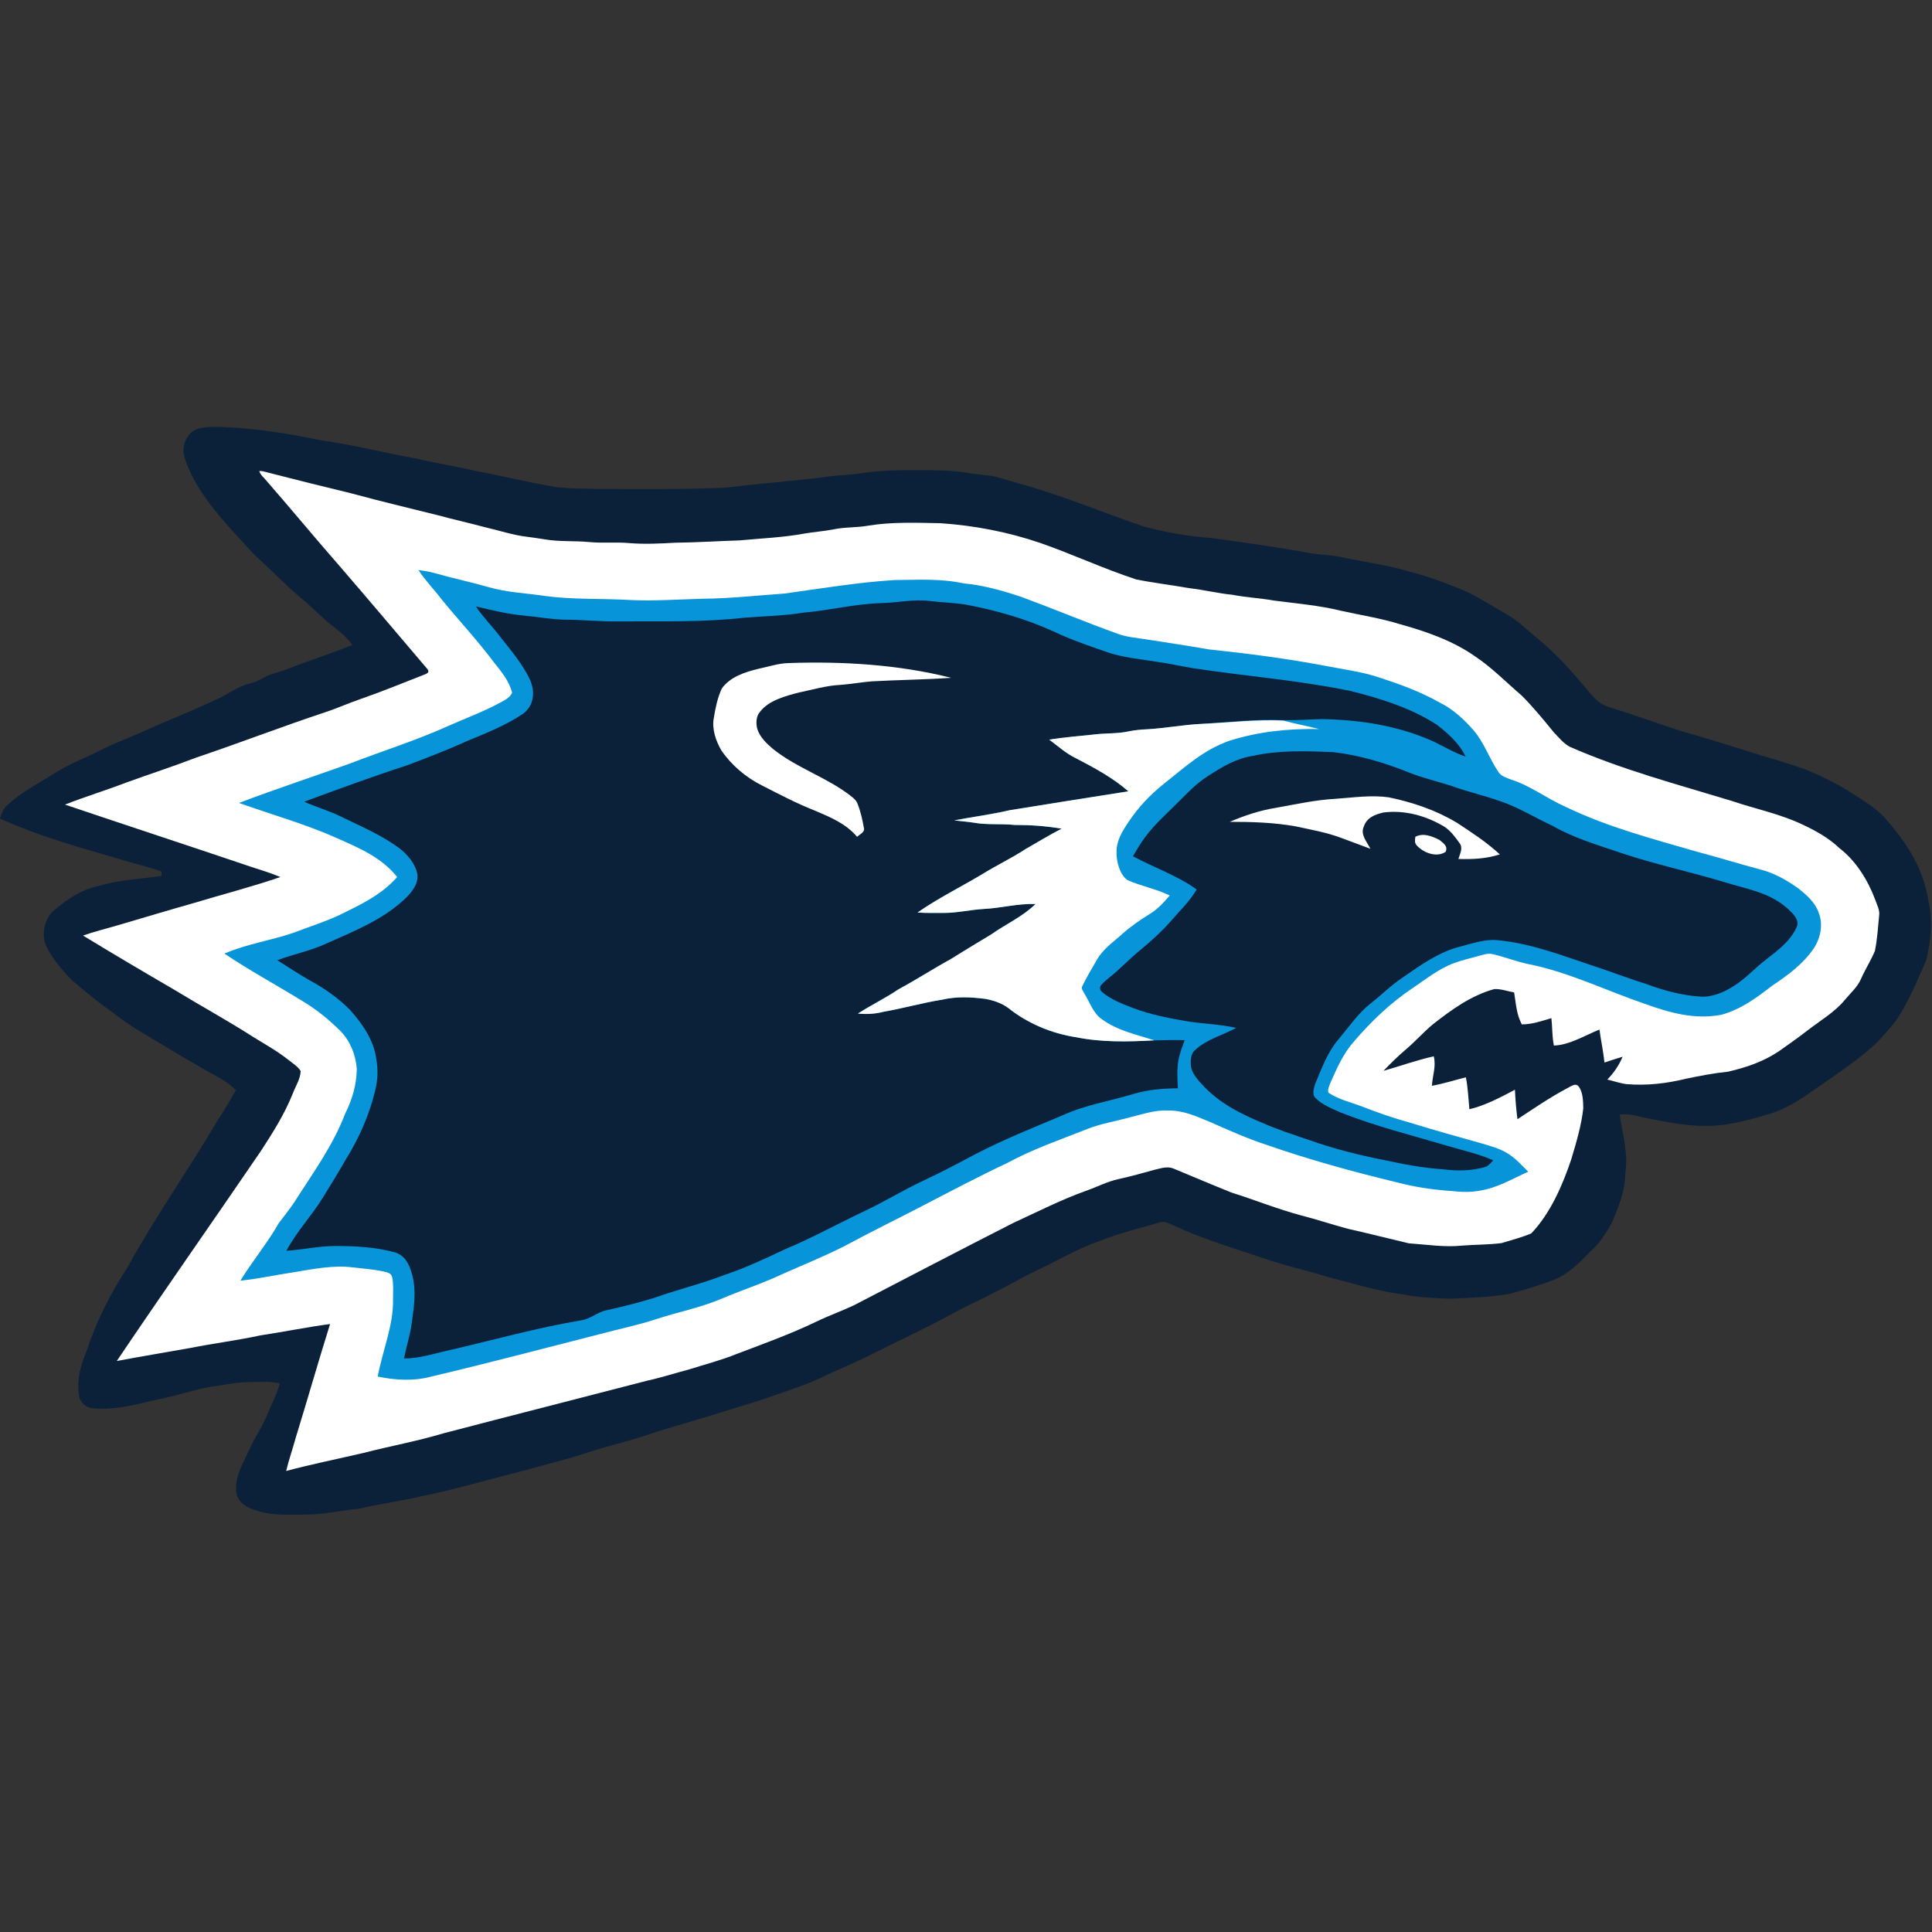 <?xml version="1.0" encoding="UTF-8"?>
<svg width="200px" height="200px" viewBox="0 0 200 200" version="1.1" xmlns="http://www.w3.org/2000/svg" xmlns:xlink="http://www.w3.org/1999/xlink">
    <rect x="0" y="0" width="200" height="200" fill="#333333" stroke="none"/>
    <!-- Generator: Sketch 51.3 (57544) - http://www.bohemiancoding.com/sketch -->
    <title>wesley</title>
    <desc>Created with Sketch.</desc>
    <defs></defs>
    <g id="wesley" stroke="none" stroke-width="1" fill="none" fill-rule="evenodd">
        <g id="wesley_BGL">
            <g id="wesley" transform="translate(0, 44)">
                <path d="M22.722,0.193 C26.259,0.301 29.796,0.859 33.269,1.59 C36.613,2.041 39.829,2.9 43.151,3.48 C45.123,3.953 47.138,4.254 49.11,4.726 C51.897,5.242 54.641,5.929 57.449,6.402 C58.928,6.617 60.472,6.552 61.972,6.617 C66.345,6.617 70.654,6.681 75.005,6.488 C78.371,6.08 81.758,5.822 85.145,5.414 C86.431,5.177 87.738,5.22 89.025,5.006 C90.782,4.726 92.562,4.662 94.341,4.683 C96.034,4.683 97.685,4.64 99.378,4.834 C100.472,5.006 101.543,5.156 102.637,5.263 C103.537,5.435 104.416,5.757 105.295,5.994 C109.818,7.218 114.041,9.023 118.478,10.527 C120.707,11.107 123.044,11.536 125.359,11.687 C128.896,12.181 132.433,12.653 135.949,13.319 C136.977,13.448 137.985,13.47 139.014,13.706 C141.329,14.2 143.623,14.479 145.874,15.167 C147.588,15.575 149.218,16.198 150.847,16.843 C152.347,17.401 153.783,18.303 155.155,19.12 C156.163,19.657 157.128,20.301 157.964,21.075 C158.714,21.762 159.528,22.342 160.257,23.051 C161.693,24.34 162.958,25.801 164.202,27.283 C164.802,27.971 165.359,28.744 166.259,29.088 C167.267,29.453 168.317,29.711 169.325,30.098 C171.447,30.785 173.505,31.58 175.648,32.138 C177.899,32.826 180.15,33.513 182.379,34.222 C183.923,34.652 185.445,35.146 186.945,35.662 C188.66,36.392 190.332,37.187 191.876,38.218 C192.969,38.906 194.041,39.571 194.962,40.495 C197.256,43.052 199.143,45.844 199.636,49.325 C200.129,51.344 199.871,53.471 199.378,55.469 C198.585,57.273 197.814,59.121 196.806,60.818 C196.077,62.086 195.005,63.16 193.998,64.212 C192.026,65.974 189.753,67.456 187.588,68.96 C186.238,69.927 184.716,70.872 183.13,71.323 C181.779,71.71 180.493,72.118 179.1,72.333 C176.034,72.913 172.883,72.247 169.882,71.624 C169.132,71.409 168.446,71.302 167.674,71.366 C167.803,72.591 168.167,73.751 168.253,74.997 C168.467,76.071 168.253,77.102 168.21,78.198 C168.081,79.637 167.46,81.119 166.924,82.451 C166.324,83.568 165.616,84.686 164.673,85.523 C163.494,86.726 162.272,87.994 160.643,88.574 C159.271,89.09 157.835,89.498 156.42,89.906 C154.384,90.293 152.133,90.357 150.054,90.443 C148.532,90.379 146.967,90.336 145.488,90.035 C142.787,89.713 140.107,88.875 137.449,88.187 C135.305,87.521 133.098,87.049 130.975,86.318 C127.76,85.223 124.523,84.277 121.436,82.838 C120.943,82.623 120.536,82.365 119.979,82.559 C117.942,83.182 115.863,83.633 113.891,84.449 C111.618,85.223 109.625,86.426 107.46,87.457 C105.895,88.166 104.459,89.068 102.915,89.798 C101.458,90.593 99.957,91.216 98.521,92.033 C95.691,93.579 92.755,94.911 89.882,96.372 C88.21,97.21 86.474,97.876 84.802,98.714 C82.872,99.573 80.836,100.196 78.842,100.905 C75.305,102.022 71.768,103.096 68.21,104.149 C66.667,104.665 65.102,105.159 63.516,105.567 C61.972,105.975 60.429,106.512 58.907,106.963 C56.72,107.543 54.555,108.166 52.369,108.725 C49.432,109.477 46.517,110.315 43.516,110.916 C41.415,111.41 39.271,111.69 37.17,112.184 C35.413,112.334 33.698,112.764 31.919,112.785 C29.904,112.785 28.06,112.979 26.131,112.227 C25.295,111.947 24.523,111.324 24.437,110.379 C24.33,108.789 25.188,107.414 25.831,106.018 C26.409,104.751 27.203,103.612 27.717,102.323 C28.146,101.27 28.682,100.304 28.96,99.208 C27.867,98.95 26.795,99.079 25.702,99.079 C24.33,99.079 22.958,99.423 21.586,99.595 C19.614,100.024 17.685,100.626 15.691,101.013 C13.676,101.507 11.726,101.979 9.625,101.786 C8.875,101.764 8.189,101.056 8.167,100.325 C7.931,98.778 8.382,97.232 8.982,95.814 C9.968,92.806 11.404,89.949 13.14,87.285 C16.056,82 19.55,77.038 22.615,71.839 C23.28,70.872 23.837,69.862 24.416,68.853 C23.923,68.38 23.387,67.95 22.787,67.628 C20.857,66.554 18.95,65.458 17.063,64.298 C15.263,63.224 13.355,62.171 11.726,60.861 C10.225,59.808 8.81,58.648 7.417,57.445 C6.367,56.35 5.316,55.147 4.695,53.75 C4.287,52.526 4.652,50.957 5.702,50.141 C7.031,49.045 8.403,48.122 10.118,47.735 C12.283,47.09 14.491,46.983 16.72,46.682 C16.72,46.51 16.72,46.36 16.72,46.21 C15.541,45.802 14.319,45.501 13.119,45.157 C8.66,43.825 4.244,42.687 5.68434189e-14,40.732 C0.171,40.216 0.3,39.743 0.729,39.378 C2.144,38.025 4.051,37.058 5.723,36.005 C7.203,35.06 8.853,34.459 10.439,33.642 C12.047,32.826 13.741,32.246 15.37,31.472 C17.642,30.463 19.957,29.56 22.208,28.486 C23.451,27.992 24.523,27.09 25.788,26.768 C26.667,26.617 27.288,26.059 28.146,25.779 C29.003,25.522 29.839,25.242 30.675,24.899 C32.605,24.19 34.577,23.524 36.484,22.772 C35.97,22.063 35.348,21.504 34.641,20.967 C33.483,20.108 32.54,19.077 31.447,18.153 C29.882,16.864 28.467,15.403 26.988,14.028 C25.938,13.126 25.123,12.052 24.159,11.064 C22.208,8.915 20.107,6.38 19.185,3.588 C18.757,2.578 19.078,1.289 19.957,0.644 C20.707,0.129 21.844,0.215 22.722,0.193 Z" id="Shape" fill="#0B213A" fill-rule="nonzero"></path>
                <path d="M26.838,4.769 C27.117,4.726 27.374,4.834 27.653,4.898 C30.568,5.65 33.505,6.38 36.442,7.089 C39.4,7.906 42.379,8.593 45.359,9.345 C46.945,9.775 48.574,10.14 50.182,10.57 C51.597,10.892 53.055,11.386 54.491,11.558 C55.134,11.644 55.777,11.73 56.42,11.837 C57.921,12.095 59.486,11.966 61.029,12.116 C62.422,12.245 63.794,12.095 65.188,12.224 C66.774,12.353 68.317,12.267 69.904,12.181 C72.111,12.159 74.319,12.009 76.527,11.944 C78.778,11.73 81.05,11.644 83.258,11.236 C84.244,11.064 85.252,10.999 86.259,10.806 C87.438,10.548 88.66,10.634 89.861,10.419 C92.304,10.011 94.877,10.118 97.342,10.161 C100.857,10.398 104.33,11.064 107.674,12.202 C111.061,13.384 114.212,14.866 117.621,15.983 C119.443,16.348 121.286,16.563 123.108,16.886 C124.609,17.057 126.088,17.423 127.588,17.573 C129.025,17.852 130.482,17.917 131.919,18.175 C134.212,18.475 136.57,18.669 138.821,19.227 C140.857,19.678 142.958,20.001 144.952,20.624 C147.588,21.354 150.375,22.321 152.647,23.91 C154.405,25.071 155.927,26.639 157.535,28.014 C158.714,29.195 159.786,30.506 160.836,31.795 C161.35,32.332 161.865,32.976 162.529,33.32 C167.996,35.705 173.526,37.165 179.25,38.906 C181.715,39.743 184.202,40.237 186.495,41.312 C187.889,41.956 189.303,42.729 190.418,43.804 C192.133,45.114 193.376,47.133 194.126,49.153 C194.298,49.647 194.598,50.206 194.534,50.721 C194.405,51.967 194.341,53.256 194.084,54.459 C193.676,55.426 193.098,56.328 192.669,57.295 C192.283,58.197 191.597,58.756 190.997,59.486 C189.946,60.775 188.424,61.656 187.117,62.666 C186.152,63.417 185.145,64.126 184.137,64.835 C182.529,65.91 180.75,66.511 178.885,66.941 C177.406,67.091 175.97,67.37 174.534,67.671 C172.519,68.165 170.461,68.402 168.382,68.23 C167.696,68.144 167.053,67.907 166.388,67.757 C167.074,67.048 167.588,66.296 167.974,65.394 C167.331,65.587 166.71,65.781 166.088,65.995 C165.981,64.835 165.723,63.718 165.573,62.58 C164.073,63.181 162.465,64.191 160.857,64.234 C160.665,63.289 160.707,62.365 160.6,61.398 C159.571,61.699 158.628,62.043 157.535,62.043 C156.977,60.99 156.935,59.894 156.742,58.734 C156.077,58.627 155.37,58.348 154.684,58.39 C152.262,59.056 150.247,60.539 148.296,62.064 C147.331,62.88 146.495,63.826 145.531,64.642 C144.716,65.329 143.966,66.081 143.215,66.855 C144.952,66.361 146.667,65.738 148.424,65.351 C148.682,66.425 148.296,67.306 148.232,68.402 C149.411,68.187 150.568,67.821 151.747,67.521 C151.961,68.616 152.004,69.69 152.111,70.829 C153.805,70.421 155.305,69.605 156.827,68.81 C156.87,69.819 156.956,70.829 157.085,71.86 C158.757,70.765 160.407,69.626 162.186,68.681 C162.572,68.509 163.108,68.015 163.451,68.509 C163.88,69.11 163.88,70.013 163.901,70.722 C163.708,72.505 163.173,74.288 162.658,76.006 C161.758,78.692 160.493,81.613 158.521,83.676 C157.535,84.106 156.463,84.363 155.434,84.686 C154.105,84.857 152.733,84.836 151.383,84.943 C149.539,85.137 147.717,84.836 145.831,84.707 C143.73,84.213 141.651,83.676 139.528,83.203 C137.921,82.774 136.334,82.237 134.727,81.828 C132.24,81.162 129.904,80.217 127.46,79.444 C125.466,78.649 123.516,77.811 121.543,76.995 C120.879,76.694 120.236,76.93 119.571,77.081 C118.328,77.424 117.106,77.768 115.841,78.047 C114.62,78.305 113.548,78.885 112.369,79.293 C109.796,80.217 107.417,81.442 104.93,82.58 C99.4,85.394 93.891,88.273 88.382,91.13 C87.095,91.732 85.766,92.205 84.48,92.828 C81.801,94.117 79.035,95.105 76.27,96.157 C74.684,96.802 73.012,97.232 71.383,97.747 C69.925,98.134 68.467,98.606 66.988,98.929 C59.893,100.776 52.926,102.538 45.874,104.385 C43.151,105.202 40.386,105.696 37.642,106.405 C34.962,107.028 32.283,107.565 29.625,108.274 C29.904,107.092 30.311,105.954 30.632,104.772 C31.833,100.884 32.947,96.952 34.169,93.064 C31.747,93.386 29.346,93.88 26.924,94.245 C24.544,94.761 22.122,95.062 19.743,95.534 C17.192,95.986 14.641,96.415 12.09,96.888 C16.999,89.605 22.058,82.408 27.01,75.147 C28.253,73.235 29.453,71.345 30.311,69.196 C30.589,68.466 31.104,67.671 31.125,66.876 C30.847,66.404 30.311,66.081 29.882,65.738 C28.746,64.835 27.481,64.126 26.259,63.375 C23.58,61.656 20.793,60.131 18.071,58.476 C14.898,56.629 11.726,54.76 8.596,52.848 C9.753,52.44 10.975,52.139 12.154,51.795 C14.791,51.022 17.428,50.227 20.086,49.475 C23.065,48.573 26.088,47.799 29.025,46.79 C27.996,46.36 26.924,46.038 25.874,45.694 C19.528,43.546 13.076,41.44 6.731,39.292 C8.789,38.476 10.932,37.831 12.99,37.037 C15.413,36.156 17.878,35.361 20.279,34.437 C24.737,32.933 29.132,31.236 33.591,29.754 C34.855,29.346 36.077,28.787 37.342,28.357 C39.55,27.584 41.715,26.703 43.901,25.844 C44.159,25.737 44.502,25.629 44.266,25.285 C41.2,21.698 38.156,18.067 35.07,14.501 C32.454,11.515 29.946,8.464 27.331,5.478 C27.117,5.285 26.924,5.027 26.838,4.769 Z" id="Shape" fill="#FFFFFF" fill-rule="nonzero"></path>
                <path d="M43.323,15.017 C43.88,15.081 44.416,15.167 44.952,15.317 C46.817,15.854 48.703,16.241 50.568,16.778 C52.519,17.337 54.448,17.401 56.484,17.702 C59.335,18.089 62.272,17.938 65.145,18.11 C67.696,18.239 70.204,18.046 72.755,17.981 C75.584,17.96 78.414,17.637 81.222,17.444 C84.93,16.929 88.789,16.284 92.583,16.048 C95.027,16.026 97.363,15.876 99.764,16.391 C101.822,16.585 103.773,17.143 105.723,17.788 C109.089,19.034 112.412,20.43 115.777,21.633 C116.677,21.956 117.599,22.02 118.542,22.17 C120.729,22.514 122.937,22.836 125.123,23.223 C129.153,23.653 133.183,24.168 137.149,24.92 C138.992,25.285 140.922,25.522 142.68,26.102 C144.866,26.811 147.01,27.584 149.025,28.723 C150.418,29.41 151.554,30.463 152.562,31.623 C153.633,32.869 154.191,34.566 155.134,35.941 C155.434,36.392 155.991,36.521 156.463,36.714 C158.435,37.337 160.129,38.669 162.079,39.529 C166.559,41.677 171.083,42.837 175.82,44.212 C177.942,44.77 180.064,45.436 182.186,45.995 C183.644,46.36 184.973,47.112 186.195,47.993 C187.01,48.637 187.91,49.432 188.253,50.442 C188.767,51.645 188.467,53.106 187.76,54.18 C186.624,55.834 185.102,56.93 183.473,58.025 C181.801,59.314 180.257,60.474 178.178,61.054 C175.391,61.57 172.84,60.84 170.268,59.916 C166.409,58.605 162.315,56.607 158.264,55.813 C156.999,55.555 155.82,55.082 154.577,54.781 C154.019,54.631 153.548,54.846 153.012,54.975 C152.176,55.211 151.318,55.404 150.504,55.705 C148.982,56.264 147.588,57.381 146.238,58.283 C143.966,59.808 141.951,61.72 140.171,63.804 C139.078,65.029 138.414,66.533 137.749,68.036 C137.642,68.337 137.406,68.788 137.513,69.11 C138.585,69.841 139.979,70.142 141.179,70.614 C142.765,71.237 144.352,71.774 145.981,72.225 C148.424,72.977 150.868,73.665 153.333,74.352 C154.255,74.632 155.134,74.846 155.97,75.34 C156.849,75.856 157.492,76.587 158.199,77.295 C156.527,78.047 155.048,78.95 153.226,79.25 C152.24,79.444 151.254,79.401 150.268,79.293 C148.339,79.164 146.452,78.885 144.587,78.391 C140.043,77.295 135.498,76.049 131.083,74.503 C129.089,73.858 127.203,72.999 125.295,72.161 C123.837,71.56 122.508,70.937 120.922,70.958 C119.528,70.894 118.307,71.345 116.956,71.667 C115.498,72.075 113.976,72.311 112.562,72.87 C109.753,73.987 106.967,74.932 104.309,76.372 C101.308,77.79 98.371,79.336 95.434,80.862 C92.755,82.258 90.054,83.568 87.395,85.008 C85.316,86.06 83.13,86.941 81.008,87.887 C78.971,88.853 76.827,89.541 74.748,90.421 C72.54,91.367 70.182,91.818 67.889,92.57 C65.981,93.193 64.073,93.579 62.144,94.095 C56.313,95.577 50.504,97.124 44.652,98.499 C42.872,98.993 40.9,98.886 39.1,98.499 C39.614,95.771 40.75,93.171 40.686,90.486 C40.686,89.734 40.75,88.961 40.6,88.23 C40.493,87.758 40.107,87.736 39.721,87.629 C38.671,87.392 37.599,87.328 36.527,87.199 C34.534,86.941 32.433,87.371 30.461,87.693 C28.596,87.972 26.774,88.381 24.887,88.574 C26.131,86.533 27.674,84.707 28.853,82.623 C29.496,81.764 30.182,80.948 30.74,80.024 C32.562,77.188 34.512,74.481 35.734,71.28 C36.463,69.819 36.913,68.294 36.935,66.661 C36.827,65.222 36.292,63.847 35.305,62.794 C34.062,61.548 32.712,60.453 31.211,59.572 C28.574,57.939 25.809,56.457 23.237,54.717 C25.488,53.729 28.039,53.363 30.354,52.569 C32.197,51.86 34.084,51.301 35.841,50.377 C37.814,49.411 39.636,48.465 41.115,46.79 C39.486,44.749 37.213,43.804 34.898,42.772 C31.64,41.312 28.103,40.323 24.737,39.12 C28.532,37.681 32.39,36.413 36.227,35.039 C39.614,33.728 43.13,32.633 46.452,31.129 C48.189,30.355 49.968,29.711 51.64,28.809 C52.111,28.551 52.797,28.25 53.012,27.713 C52.712,26.488 51.897,25.522 51.125,24.555 C49.453,22.321 47.546,20.28 45.766,18.11 C44.995,17.079 44.03,16.112 43.323,15.017 Z" id="Shape" fill="#0794D8" fill-rule="nonzero"></path>
                <path d="M96.249,18.217 C97.492,18.368 98.735,18.389 99.957,18.583 C103.13,19.184 106.238,20.065 109.175,21.418 C110.932,22.256 112.755,22.858 114.577,23.502 C116.206,24.061 117.878,24.211 119.636,24.49 C120.943,24.662 122.229,24.963 123.537,25.178 C128.917,25.994 134.427,26.424 139.764,27.52 C142.808,28.271 146.045,29.281 148.703,31 C149.861,31.881 151.083,32.976 151.726,34.33 C150.547,33.921 149.496,33.298 148.403,32.761 C144.716,31.107 140.793,30.506 136.763,30.441 C135.456,30.484 134.148,30.57 132.84,30.549 C130.032,30.42 127.203,30.763 124.394,30.935 C122.508,31.021 120.643,31.387 118.757,31.494 C118.114,31.537 117.471,31.601 116.849,31.709 C115.691,31.967 114.491,31.881 113.29,32.031 C111.747,32.203 110.182,32.332 108.617,32.568 C109.496,33.213 110.354,33.986 111.318,34.459 C113.248,35.468 115.155,36.478 116.806,37.917 C112.69,38.562 108.639,39.206 104.523,39.872 C102.615,40.302 100.686,40.56 98.778,40.925 C99.443,41.011 100.129,41.075 100.793,41.161 C102.186,41.419 103.58,41.247 105.016,41.398 C106.688,41.398 108.253,41.505 109.904,41.784 C108.617,42.429 107.417,43.181 106.174,43.89 C104.695,44.878 103.087,45.63 101.586,46.553 C99.4,47.842 97.085,49.002 94.984,50.463 C95.884,50.528 96.806,50.506 97.728,50.506 C99.1,50.506 100.407,50.184 101.801,50.098 C103.623,50.012 105.359,49.518 107.203,49.583 C105.788,50.914 104.18,51.623 102.594,52.74 C101.222,53.578 99.85,54.395 98.478,55.254 C96.635,56.264 94.855,57.402 93.012,58.412 C91.661,59.314 90.182,60.023 88.81,60.925 C89.732,60.99 90.589,60.968 91.49,60.732 C93.526,60.367 95.498,59.808 97.535,59.486 C99.014,59.142 100.472,59.228 101.972,59.4 C102.83,59.551 103.666,59.83 104.373,60.345 C106.388,61.957 108.853,62.988 111.404,63.375 C114.041,63.912 116.827,63.847 119.486,63.697 C120.536,63.675 121.586,63.654 122.637,63.675 C122.401,64.363 122.122,65.007 121.994,65.738 C121.822,66.683 121.886,67.714 121.929,68.659 C120.386,68.681 118.864,68.788 117.363,69.239 C114.791,70.013 112.326,70.378 109.904,71.495 C106.902,72.763 103.923,73.944 101.029,75.448 C99.25,76.393 97.471,77.338 95.627,78.198 C93.505,79.186 91.511,80.432 89.389,81.42 C86.667,82.709 84.03,84.17 81.243,85.33 C79.185,86.318 77.128,87.263 74.962,87.994 C72.626,88.896 70.204,89.476 67.846,90.314 C66.195,90.83 64.502,91.259 62.83,91.625 C61.844,91.818 61.158,92.527 60.171,92.677 C55.563,93.451 51.083,94.718 46.517,95.771 C44.93,96.114 43.451,96.63 41.822,96.63 C42.058,95.406 42.444,94.245 42.615,93.021 C42.851,91.281 43.13,89.67 42.658,87.929 C42.379,86.898 41.951,85.953 40.836,85.631 C38.864,85.094 36.763,84.986 34.727,84.986 C33.012,84.986 31.34,85.373 29.646,85.48 C30.718,83.461 32.283,81.85 33.462,79.916 C34.255,78.627 35.048,77.338 35.798,76.028 C37.149,73.858 38.221,71.452 38.821,68.96 C39.1,67.843 39.164,66.747 38.95,65.63 C38.714,63.697 37.513,61.978 36.249,60.56 C35.027,59.314 33.548,58.283 32.026,57.467 C30.89,56.822 29.818,56.092 28.703,55.404 C30.397,54.76 32.154,54.438 33.805,53.664 C36.699,52.375 39.7,51.194 42.015,48.96 C42.68,48.294 43.365,47.434 43.194,46.425 C42.98,45.436 42.251,44.556 41.501,43.933 C39.528,42.429 37.449,41.591 35.263,40.517 C34.041,39.915 32.733,39.55 31.49,38.991 C35.048,37.681 38.607,36.371 42.186,35.21 C44.223,34.437 46.259,33.664 48.232,32.761 C50.204,31.945 52.283,31.129 54.062,29.947 C55.263,29.131 55.434,27.67 54.877,26.402 C54.126,24.748 52.84,23.266 51.726,21.848 C50.932,20.795 49.989,19.872 49.26,18.776 C50.911,19.163 52.519,19.571 54.212,19.721 C55.648,19.85 57.063,20.129 58.499,20.151 C60.364,20.151 62.208,20.366 64.073,20.323 C68.382,20.301 72.862,20.43 77.149,19.936 C79.164,19.786 81.179,19.743 83.173,19.421 C85.916,19.184 88.553,18.497 91.297,18.432 C92.99,18.389 94.555,18.003 96.249,18.217 Z" id="Shape" fill="#0B213A" fill-rule="nonzero"></path>
                <path d="M81.651,24.641 C87.245,24.448 93.012,24.791 98.457,26.166 C95.734,26.36 92.99,26.381 90.268,26.531 C89.196,26.617 88.124,26.811 87.031,26.897 C85.573,26.961 84.137,27.391 82.701,27.691 C81.35,28.035 79.571,28.508 78.692,29.668 C78.264,30.119 78.242,30.871 78.392,31.451 C78.65,32.289 79.335,32.955 80,33.513 C82.465,35.511 85.723,36.521 88.146,38.454 C88.382,38.648 88.617,38.841 88.746,39.142 C89.089,39.958 89.282,40.86 89.432,41.72 C89.561,42.128 88.982,42.386 88.725,42.622 C87.524,41.226 85.959,40.603 84.309,39.894 C82.444,39.163 80.707,38.24 78.928,37.337 C77.235,36.499 75.713,35.21 74.662,33.664 C74.105,32.697 73.676,31.451 73.891,30.334 C74.062,29.303 74.277,28.207 74.727,27.262 C75.606,26.059 77.085,25.586 78.478,25.242 C79.614,25.006 80.579,24.662 81.651,24.641 Z" id="Shape" fill="#FFFFFF" fill-rule="nonzero"></path>
                <path d="M132.84,30.592 C134.062,30.935 135.327,31.15 136.549,31.472 C133.398,31.408 130.289,31.73 127.288,32.675 C124.566,33.621 122.658,35.425 120.45,37.165 C119.057,38.283 117.835,39.571 116.849,41.054 C116.184,42.042 115.563,43.009 115.584,44.233 C115.563,45.179 115.906,46.532 116.72,47.112 C118.135,47.735 119.678,48.014 121.093,48.702 C120.472,49.411 119.871,50.098 119.057,50.592 C118.049,51.215 117.085,51.881 116.206,52.655 C115.22,53.557 114.234,54.18 113.548,55.361 C113.033,56.264 112.476,57.166 112.026,58.111 C111.897,58.369 112.154,58.627 112.262,58.863 C112.797,59.722 113.162,60.861 113.998,61.463 C115.691,62.709 117.535,63.052 119.486,63.697 C116.827,63.847 114.019,63.912 111.404,63.375 C108.875,62.988 106.388,61.957 104.373,60.345 C103.666,59.83 102.83,59.551 101.972,59.4 C100.472,59.207 99.014,59.142 97.535,59.486 C95.498,59.808 93.505,60.388 91.49,60.732 C90.589,60.968 89.753,61.011 88.81,60.925 C90.182,60.045 91.661,59.336 93.012,58.412 C94.855,57.424 96.635,56.264 98.478,55.254 C99.829,54.395 101.222,53.578 102.594,52.74 C104.18,51.623 105.809,50.936 107.203,49.583 C105.359,49.518 103.623,50.012 101.801,50.098 C100.407,50.184 99.1,50.506 97.728,50.506 C96.827,50.506 95.906,50.528 94.984,50.463 C97.085,49.002 99.378,47.864 101.586,46.553 C103.087,45.608 104.695,44.856 106.174,43.89 C107.417,43.181 108.639,42.429 109.904,41.784 C108.253,41.505 106.688,41.398 105.016,41.398 C103.601,41.247 102.208,41.419 100.793,41.161 C100.129,41.054 99.443,41.011 98.778,40.925 C100.686,40.56 102.615,40.323 104.523,39.872 C108.639,39.206 112.69,38.562 116.806,37.917 C115.155,36.478 113.248,35.468 111.318,34.459 C110.332,33.986 109.496,33.213 108.617,32.568 C110.161,32.31 111.726,32.203 113.29,32.031 C114.491,31.881 115.691,31.967 116.849,31.709 C117.471,31.58 118.114,31.515 118.757,31.494 C120.643,31.387 122.508,31.021 124.394,30.935 C127.203,30.806 130.054,30.463 132.84,30.592 Z" id="Shape" fill="#FFFFFF" fill-rule="nonzero"></path>
                <path d="M137.985,33.857 C140.665,34.158 143.323,34.953 145.831,35.962 C147.374,36.585 149.003,36.929 150.568,37.466 C152.09,38.003 153.676,38.368 155.198,38.906 C157.128,39.529 158.885,40.646 160.75,41.505 C163.001,42.794 165.38,43.46 167.803,44.298 C171.34,45.479 174.984,46.253 178.542,47.327 C180.943,48.079 183.194,48.358 185.123,50.12 C185.616,50.592 186.367,51.28 185.959,52.032 C185.316,53.449 183.987,54.416 182.787,55.361 C181.629,56.242 180.729,57.295 179.486,58.068 C178.435,58.734 177.256,59.25 175.991,59.164 C174.019,59.035 172.176,58.519 170.332,57.832 C168.382,57.23 166.495,56.479 164.544,55.856 C161.35,54.781 158.371,53.643 154.984,53.321 C153.719,53.213 152.476,53.643 151.254,53.965 C149.003,54.502 147.074,55.898 145.209,57.187 C144.009,57.982 143.023,58.992 141.886,59.873 C140.6,60.883 139.614,62.343 138.542,63.611 C137.385,64.986 136.849,66.533 136.163,68.165 C136.013,68.616 135.777,69.325 136.206,69.69 C136.892,70.378 137.921,70.786 138.8,71.173 C142.379,72.591 146.195,73.536 149.882,74.632 C151.49,75.104 153.055,75.448 154.577,76.114 C154.341,76.35 154.126,76.651 153.826,76.78 C152.347,77.231 150.847,77.231 149.325,77.038 C147.288,76.909 145.295,76.522 143.301,76.092 C140.665,75.577 138.049,74.911 135.498,74.009 C133.912,73.471 132.326,72.956 130.804,72.29 C128.51,71.345 126.302,70.249 124.587,68.423 C124.073,67.864 123.344,67.113 123.28,66.318 C123.237,65.759 123.258,65.072 123.73,64.685 C124.866,63.611 126.581,63.16 127.974,62.408 C126.367,62.043 124.759,62 123.13,61.763 C121.179,61.441 119.143,61.054 117.278,60.345 C116.206,59.937 115.005,59.465 114.105,58.713 C113.869,58.519 113.805,58.24 113.976,57.982 C114.255,57.66 114.598,57.402 114.898,57.144 C115.927,56.328 116.827,55.361 117.835,54.524 C119.014,53.557 120.15,52.547 121.158,51.409 C122.101,50.313 123.13,49.346 123.88,48.079 C121.886,46.639 119.443,45.802 117.278,44.641 C117.685,43.954 118.092,43.245 118.585,42.601 C119.657,41.183 120.9,40.13 122.144,38.863 C123.044,37.96 123.901,37.079 124.995,36.371 C126.495,35.404 127.91,34.523 129.711,34.244 C132.476,33.642 135.177,33.75 137.985,33.857 Z" id="Shape" fill="#0B213A" fill-rule="nonzero"></path>
                <path d="M143.773,38.54 C146.238,39.056 148.617,39.851 150.804,41.161 C152.347,42.171 153.891,43.181 155.263,44.448 C153.826,44.899 152.476,44.964 150.975,44.921 C151.125,44.384 151.49,43.761 151.083,43.267 C150.654,42.665 150.161,41.999 149.539,41.591 C147.653,40.452 145.423,39.829 143.215,40.109 C142.315,40.323 141.501,40.624 141.179,41.569 C140.793,42.407 141.522,43.159 141.865,43.868 C140.815,43.481 139.786,43.095 138.757,42.708 C137.235,42.149 135.713,41.892 134.148,41.548 C131.876,41.14 129.603,41.075 127.31,41.075 C128.81,40.431 130.418,39.894 132.026,39.636 C134.084,39.271 136.184,38.798 138.285,38.691 C140.064,38.562 141.972,38.283 143.773,38.54 Z" id="Shape" fill="#FFFFFF" fill-rule="nonzero"></path>
                <path d="M146.517,42.622 C147.374,42.192 148.21,42.558 149.003,42.944 C149.411,43.288 149.925,43.589 149.646,44.19 C148.703,44.792 147.395,44.298 146.688,43.546 C146.409,43.267 146.474,42.966 146.517,42.622 Z" id="Shape" fill="#FFFFFF" fill-rule="nonzero"></path>
            </g>
        </g>
    </g>
</svg>